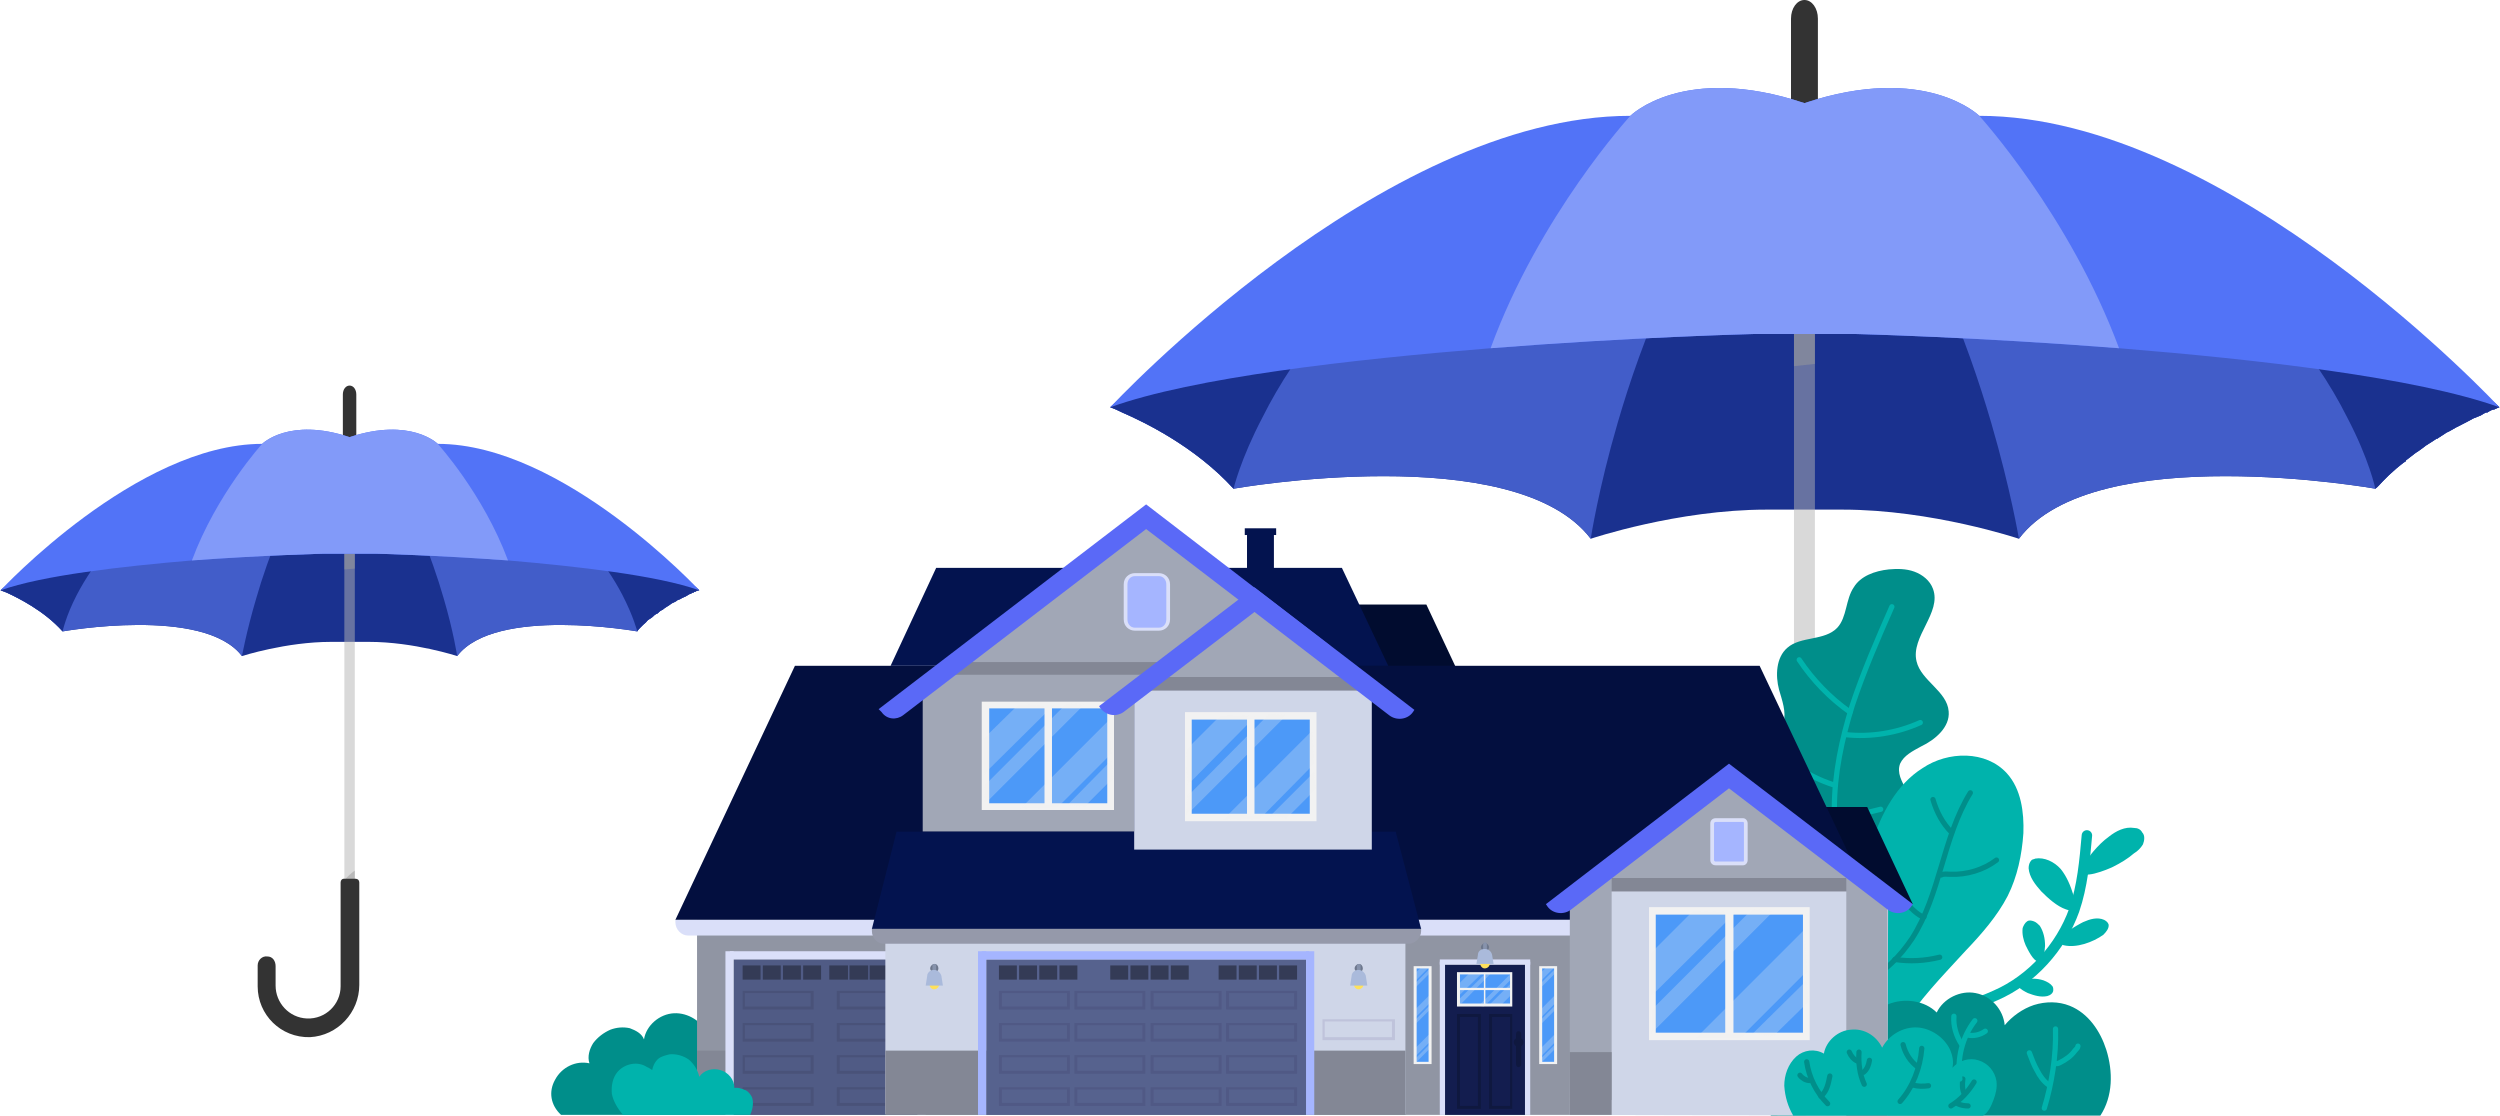 <?xml version="1.0" encoding="UTF-8"?>
<!DOCTYPE svg PUBLIC "-//W3C//DTD SVG 1.1//EN" "http://www.w3.org/Graphics/SVG/1.1/DTD/svg11.dtd">
<!-- Creator: CorelDRAW 2020 (64-Bit) -->
<svg xmlns="http://www.w3.org/2000/svg" xml:space="preserve" width="800px" height="357px" version="1.1" style="shape-rendering:geometricPrecision; text-rendering:geometricPrecision; image-rendering:optimizeQuality; fill-rule:evenodd; clip-rule:evenodd"
viewBox="0 0 33.44 14.93"
 xmlns:xlink="http://www.w3.org/1999/xlink"
 xmlns:xodm="http://www.corel.com/coreldraw/odm/2003">
 <defs>
  <style type="text/css">
   <![CDATA[
    .str2 {stroke:#008E8A;stroke-width:0.07;stroke-linecap:round;stroke-miterlimit:10}
    .str1 {stroke:#00B3AC;stroke-width:0.07;stroke-linecap:round;stroke-miterlimit:10}
    .str0 {stroke:#00B3AC;stroke-width:0.14;stroke-linecap:round;stroke-miterlimit:10}
    .fil8 {fill:none;fill-rule:nonzero}
    .fil17 {fill:#010C2F}
    .fil10 {fill:#03134F}
    .fil29 {fill:#0F183F}
    .fil36 {fill:#4C99F8}
    .fil30 {fill:#838795}
    .fil32 {fill:#9599AA}
    .fil19 {fill:#A1A7B6}
    .fil35 {fill:#A5B5FF}
    .fil42 {fill:#CFD6E8}
    .fil31 {fill:#DADFF9}
    .fil7 {fill:#008E8A;fill-rule:nonzero}
    .fil9 {fill:#00B3AC;fill-rule:nonzero}
    .fil18 {fill:#030F3F;fill-rule:nonzero}
    .fil28 {fill:#0F183F;fill-rule:nonzero}
    .fil24 {fill:#131D4F;fill-rule:nonzero}
    .fil0 {fill:#1A318F;fill-rule:nonzero}
    .fil4 {fill:#333333;fill-rule:nonzero}
    .fil14 {fill:#343B56;fill-rule:nonzero}
    .fil1 {fill:#425DC9;fill-rule:nonzero}
    .fil15 {fill:#495279;fill-rule:nonzero}
    .fil25 {fill:#4C99F8;fill-rule:nonzero}
    .fil22 {fill:#505985;fill-rule:nonzero}
    .fil13 {fill:#505B85;fill-rule:nonzero}
    .fil5 {fill:#5273F7;fill-rule:nonzero}
    .fil21 {fill:#56628E;fill-rule:nonzero}
    .fil34 {fill:#5A69F7;fill-rule:nonzero}
    .fil38 {fill:#6D778C;fill-rule:nonzero}
    .fil6 {fill:#829AF9;fill-rule:nonzero}
    .fil12 {fill:#838795;fill-rule:nonzero}
    .fil40 {fill:#8793AC;fill-rule:nonzero}
    .fil11 {fill:#9095A3;fill-rule:nonzero}
    .fil33 {fill:#A1A7B6;fill-rule:nonzero}
    .fil23 {fill:#A5B5FF;fill-rule:nonzero}
    .fil41 {fill:#AABADB;fill-rule:nonzero}
    .fil37 {fill:#BFC3DB;fill-rule:nonzero}
    .fil20 {fill:#CFD6E8;fill-rule:nonzero}
    .fil16 {fill:#DADFF9;fill-rule:nonzero}
    .fil26 {fill:#F2F2F2;fill-rule:nonzero}
    .fil39 {fill:#FFE15B;fill-rule:nonzero}
    .fil27 {fill:#F2F2F2;fill-rule:nonzero;fill-opacity:0.251}
    .fil3 {fill:#999999;fill-rule:nonzero;fill-opacity:0.502}
    .fil2 {fill:#B3B3B3;fill-rule:nonzero;fill-opacity:0.502}
   ]]>
  </style>
 </defs>
 <g id="Слой_x0020_1">
  <g id="_1825545817920">
   <path class="fil0" d="M14.85 5.45c0,0 0.06,0.02 0.16,0.07 0.3,0.13 0.98,0.46 1.49,1.02 0,0 3.76,-0.67 4.78,0.67 0,0 1.16,-0.39 2.35,-0.39l1.02 0c1.2,0 2.36,0.39 2.36,0.39 1.01,-1.34 4.77,-0.67 4.77,-0.67 0.04,-0.03 0.07,-0.07 0.1,-0.1 0.03,-0.03 0.05,-0.05 0.08,-0.08 0.03,-0.03 0.07,-0.06 0.1,-0.09 0.04,-0.03 0.08,-0.07 0.13,-0.1 0,0 0,0 0,-0.01 0.04,-0.03 0.09,-0.07 0.13,-0.1 0.05,-0.03 0.1,-0.07 0.14,-0.1 0.05,-0.03 0.1,-0.06 0.14,-0.09 0,0 0,0 0.01,0 0.04,-0.03 0.08,-0.05 0.12,-0.08 0.05,-0.02 0.09,-0.05 0.13,-0.07 0.02,-0.01 0.04,-0.02 0.06,-0.03 0.06,-0.04 0.12,-0.06 0.17,-0.09 0.03,-0.01 0.07,-0.03 0.1,-0.04 0.03,-0.02 0.05,-0.03 0.07,-0.04 0.01,0 0.01,0 0.02,0 0.01,-0.01 0.02,-0.01 0.03,-0.02 0.02,-0.01 0.04,-0.02 0.06,-0.02 0.04,-0.02 0.07,-0.03 0.07,-0.03 -0.56,-0.52 -1.82,-0.98 -3.05,-1.33 -0.1,-0.03 -0.19,-0.06 -0.29,-0.08 -0.1,-0.03 -0.19,-0.06 -0.29,-0.08 -0.1,-0.02 -0.19,-0.05 -0.29,-0.07 0,0 0,0 0,0 -0.09,-0.02 -0.18,-0.05 -0.27,-0.07 -0.02,0 -0.04,-0.01 -0.06,-0.01 -0.04,-0.01 -0.07,-0.02 -0.11,-0.03 -0.05,-0.01 -0.09,-0.02 -0.14,-0.03 -0.03,-0.01 -0.05,-0.01 -0.08,-0.02 -0.17,-0.04 -0.33,-0.07 -0.48,-0.1 -0.07,-0.02 -0.14,-0.04 -0.21,-0.05 -0.02,0 -0.03,-0.01 -0.04,-0.01 -0.09,-0.02 -0.16,-0.03 -0.23,-0.05 -0.16,-0.03 -0.28,-0.05 -0.38,-0.07 -0.02,0 -0.03,0 -0.05,-0.01 -0.06,-0.01 -0.11,-0.02 -0.13,-0.02 -0.01,0 -0.02,-0.01 -0.02,-0.01l-6.36 0c0,0 -0.18,0.04 -0.47,0.09 -0.09,0.02 -0.2,0.04 -0.31,0.06 -0.02,0.01 -0.04,0.01 -0.06,0.02 -0.04,0.01 -0.07,0.01 -0.11,0.02 0,0 -0.01,0 -0.01,0 -0.07,0.02 -0.13,0.03 -0.2,0.05 -0.04,0.01 -0.09,0.01 -0.13,0.02 -0.08,0.02 -0.16,0.04 -0.25,0.06 -0.19,0.04 -0.4,0.09 -0.62,0.15 -0.01,0 -0.02,0 -0.04,0.01 0,0 0,0 0,0 0,0 0,0 0,0 -0.28,0.07 -0.57,0.14 -0.87,0.23 -0.07,0.02 -0.15,0.04 -0.23,0.06 -0.06,0.02 -0.13,0.04 -0.19,0.06 -0.1,0.03 -0.2,0.06 -0.29,0.09 -0.07,0.02 -0.13,0.04 -0.19,0.07 -0.15,0.05 -0.31,0.1 -0.46,0.16 -0.06,0.02 -0.13,0.04 -0.19,0.07 -0.01,0 -0.01,0 -0.02,0.01 -0.07,0.02 -0.13,0.05 -0.2,0.08 -0.05,0.02 -0.09,0.04 -0.14,0.06 -0.03,0.01 -0.07,0.03 -0.1,0.04 -0.08,0.04 -0.16,0.08 -0.24,0.12 -0.03,0.01 -0.06,0.02 -0.09,0.04 -0.28,0.15 -0.53,0.31 -0.7,0.47z"/>
   <path class="fil1" d="M25.77 3.41c0.07,0.14 0.14,0.29 0.21,0.43 0.28,0.63 0.5,1.27 0.66,1.82 0.26,0.89 0.37,1.55 0.37,1.55 1.01,-1.34 4.77,-0.67 4.77,-0.67 0.04,-0.03 0.07,-0.07 0.1,-0.1 0.03,-0.03 0.05,-0.05 0.08,-0.08 0.03,-0.03 0.07,-0.06 0.1,-0.09 0.04,-0.03 0.08,-0.07 0.13,-0.1 0,0 0,0 0,-0.01 0.04,-0.03 0.09,-0.07 0.13,-0.1 0.05,-0.03 0.1,-0.07 0.14,-0.1 0.05,-0.03 0.09,-0.06 0.14,-0.09 0,0 0,0 0.01,0 0.04,-0.03 0.08,-0.05 0.12,-0.08 0.05,-0.02 0.09,-0.05 0.13,-0.07 0.02,-0.01 0.04,-0.02 0.06,-0.03 0.06,-0.03 0.12,-0.06 0.17,-0.09 0.03,-0.01 0.07,-0.03 0.1,-0.04 0.03,-0.02 0.05,-0.03 0.07,-0.04 0.01,0 0.01,0 0.02,0 0.01,-0.01 0.02,-0.01 0.03,-0.02 0.02,-0.01 0.04,-0.02 0.06,-0.02 0.04,-0.02 0.07,-0.03 0.07,-0.03 -0.56,-0.52 -1.82,-0.98 -3.05,-1.33 -0.1,-0.03 -0.19,-0.06 -0.29,-0.08 -0.1,-0.03 -0.19,-0.06 -0.29,-0.08 -0.1,-0.02 -0.19,-0.05 -0.29,-0.07 0,0 0,0 0,0 -0.09,-0.03 -0.18,-0.05 -0.27,-0.07 -0.02,0 -0.04,-0.01 -0.06,-0.01 -0.04,-0.01 -0.07,-0.02 -0.11,-0.03 -0.05,-0.01 -0.09,-0.02 -0.14,-0.03 -0.03,-0.01 -0.05,-0.01 -0.08,-0.02 -0.17,-0.04 -0.33,-0.07 -0.48,-0.1 -0.07,-0.02 -0.14,-0.04 -0.21,-0.05 -0.02,0 -0.03,-0.01 -0.04,-0.01 -0.09,-0.02 -0.16,-0.03 -0.23,-0.05 -0.16,-0.03 -0.28,-0.05 -0.38,-0.07 -0.02,0 -0.03,0 -0.05,-0.01 -0.06,-0.01 -0.11,-0.02 -0.13,-0.02 -0.01,0 -0.02,-0.01 -0.02,-0.01l-1.55 0z"/>
   <path class="fil1" d="M14.85 5.45c0,0 0.06,0.02 0.16,0.07 0.3,0.13 0.98,0.46 1.49,1.02 0,0 3.76,-0.67 4.78,0.67 0,0 0.1,-0.66 0.36,-1.55 0.16,-0.55 0.38,-1.19 0.67,-1.82 0.06,-0.14 0.13,-0.29 0.2,-0.43l-1.55 0c0,0 -0.18,0.04 -0.47,0.09 -0.09,0.02 -0.2,0.04 -0.31,0.06 -0.02,0.01 -0.04,0.01 -0.06,0.02 -0.04,0.01 -0.07,0.01 -0.11,0.02 0,0 -0.01,0 -0.01,0 -0.07,0.02 -0.13,0.03 -0.2,0.05 -0.04,0.01 -0.09,0.01 -0.13,0.02 -0.08,0.02 -0.16,0.04 -0.25,0.06 -0.19,0.04 -0.4,0.09 -0.62,0.15 -0.01,0 -0.02,0 -0.04,0.01 0,0 0,0 0,0 0,0 0,0 0,0 -0.28,0.07 -0.57,0.14 -0.87,0.23 -0.07,0.02 -0.15,0.04 -0.23,0.06 -0.06,0.02 -0.13,0.04 -0.19,0.06 -0.1,0.03 -0.2,0.06 -0.29,0.09 -0.07,0.02 -0.13,0.04 -0.19,0.07 -0.15,0.05 -0.31,0.1 -0.46,0.16 -0.06,0.02 -0.13,0.04 -0.19,0.07 -0.01,0 -0.01,0 -0.02,0.01 -0.07,0.02 -0.13,0.05 -0.2,0.08 -0.05,0.02 -0.09,0.04 -0.14,0.06 -0.03,0.01 -0.07,0.03 -0.1,0.04 -0.08,0.04 -0.16,0.08 -0.24,0.12 -0.03,0.01 -0.06,0.02 -0.09,0.04 -0.28,0.15 -0.53,0.31 -0.7,0.47z"/>
   <path class="fil0" d="M30.39 4.12c0.47,0.53 0.8,1.04 1.01,1.46 0.3,0.57 0.38,0.96 0.38,0.96 0.04,-0.03 0.07,-0.07 0.1,-0.1 0.03,-0.03 0.05,-0.05 0.08,-0.08 0.03,-0.03 0.07,-0.06 0.1,-0.09 0.04,-0.03 0.08,-0.07 0.13,-0.1 0,0 0,0 0,-0.01 0.04,-0.03 0.09,-0.07 0.13,-0.1 0.05,-0.03 0.1,-0.07 0.14,-0.1 0.05,-0.03 0.09,-0.06 0.14,-0.09 0,0 0,0 0.01,0 0.04,-0.03 0.08,-0.05 0.12,-0.08 0.05,-0.02 0.09,-0.05 0.13,-0.07 0.02,-0.01 0.04,-0.02 0.06,-0.03 0.06,-0.03 0.12,-0.06 0.17,-0.09 0.03,-0.01 0.07,-0.03 0.1,-0.04 0.03,-0.02 0.05,-0.03 0.07,-0.04 0.01,0 0.01,0 0.02,0 0.01,-0.01 0.02,-0.01 0.03,-0.02 0.02,-0.01 0.04,-0.02 0.06,-0.02 0.04,-0.02 0.07,-0.03 0.07,-0.03 -0.56,-0.52 -1.82,-0.98 -3.05,-1.33z"/>
   <path class="fil0" d="M14.85 5.45c0,0 0.06,0.02 0.16,0.07 0.3,0.13 0.98,0.46 1.49,1.02 0,0 0.09,-0.39 0.39,-0.96 0.21,-0.42 0.53,-0.93 1,-1.46 -0.07,0.02 -0.15,0.04 -0.23,0.06 -0.06,0.02 -0.13,0.04 -0.19,0.06 -0.1,0.03 -0.2,0.06 -0.29,0.09 -0.07,0.02 -0.13,0.04 -0.19,0.07 -0.15,0.05 -0.31,0.1 -0.46,0.16 -0.06,0.02 -0.13,0.04 -0.19,0.07 -0.01,0 -0.01,0 -0.02,0.01 -0.07,0.02 -0.13,0.05 -0.2,0.08 -0.05,0.02 -0.09,0.04 -0.14,0.06 -0.03,0.01 -0.07,0.03 -0.1,0.04 -0.08,0.04 -0.16,0.08 -0.24,0.12 -0.03,0.01 -0.06,0.02 -0.09,0.04 -0.28,0.15 -0.53,0.31 -0.7,0.47z"/>
   <g>
    <path class="fil2" d="M24 0.51l0 12.56c0,0.07 0.06,0.13 0.14,0.13 0.08,0 0.14,-0.06 0.14,-0.13l0 -12.56c0,-0.07 -0.06,-0.13 -0.14,-0.13 -0.08,0 -0.14,0.06 -0.14,0.13z"/>
   </g>
   <path class="fil3" d="M24 3.86l0 1.04c0.09,-0.01 0.19,-0.02 0.28,-0.03l0 -1.01 -0.28 0z"/>
   <g>
    <path class="fil4" d="M24.14 2.27c0.1,0 0.18,-0.11 0.18,-0.25l0 -1.77c0,-0.14 -0.08,-0.25 -0.18,-0.25 -0.1,0 -0.18,0.11 -0.18,0.25l0 1.77c0,0.14 0.08,0.25 0.18,0.25z"/>
   </g>
   <g>
    <path class="fil5" d="M14.85 5.45c1.11,-0.4 3.23,-0.64 5.09,-0.79 1.89,-0.15 3.52,-0.19 3.52,-0.19l1.37 0c0,0 1.62,0.04 3.52,0.19 1.85,0.15 3.97,0.39 5.09,0.79 0,0 -3.62,-3.9 -6.96,-3.9 0,0 -0.72,-0.71 -2.34,-0.17 -1.62,-0.54 -2.33,0.17 -2.33,0.17 -3.34,0 -6.96,3.9 -6.96,3.9z"/>
    <path class="fil6" d="M19.94 4.66c1.89,-0.15 3.52,-0.19 3.52,-0.19l1.37 0c0,0 1.62,0.04 3.52,0.19 -0.66,-1.78 -1.87,-3.11 -1.87,-3.11 0,0 -0.72,-0.71 -2.34,-0.17 -1.62,-0.54 -2.33,0.17 -2.33,0.17 0,0 -1.22,1.33 -1.87,3.11z"/>
   </g>
  </g>
  <g id="_1825545837504">
   <path class="fil7" d="M7.5 14.92l2.52 0c0.05,-0.01 0.09,-0.04 0.13,-0.07 0.11,-0.14 0.21,-0.29 0.23,-0.46 0.02,-0.21 -0.11,-0.42 -0.3,-0.5 -0.19,-0.09 -0.43,-0.04 -0.57,0.11 0,-0.05 -0.01,-0.11 -0.04,-0.15 -0.08,-0.18 -0.27,-0.3 -0.46,-0.29 -0.19,0.01 -0.37,0.16 -0.4,0.35 -0.03,-0.08 -0.11,-0.12 -0.19,-0.15 -0.09,-0.02 -0.18,-0.01 -0.26,0.02 -0.09,0.04 -0.17,0.1 -0.23,0.18 -0.05,0.08 -0.08,0.18 -0.05,0.27 -0.18,-0.04 -0.37,0.05 -0.46,0.22 -0.09,0.16 -0.06,0.34 0.08,0.47z"/>
   <path class="fil8 str0" d="M25.56 14.14c0.07,-0.19 0.2,-0.36 0.37,-0.48 0.23,-0.16 0.51,-0.22 0.77,-0.34 0.48,-0.21 0.87,-0.64 1.05,-1.14 0.11,-0.32 0.14,-0.66 0.17,-1"/>
   <path class="fil9" d="M28.55 11.42c0.05,-0.03 0.09,-0.07 0.12,-0.12 0.02,-0.05 0.03,-0.12 -0.01,-0.16 -0.02,-0.04 -0.06,-0.06 -0.11,-0.06 -0.12,-0.02 -0.24,0.04 -0.34,0.12 -0.07,0.05 -0.14,0.12 -0.2,0.19 -0.05,0.06 -0.13,0.16 -0.16,0.24 -0.04,0.17 0.36,0 0.42,-0.03 0.1,-0.05 0.2,-0.11 0.28,-0.18z"/>
   <path class="fil9" d="M27.31 11.93c-0.08,-0.09 -0.16,-0.19 -0.17,-0.31 0,-0.04 0.01,-0.08 0.04,-0.11 0.01,-0.01 0.03,-0.01 0.05,-0.02 0.12,-0.02 0.25,0.04 0.34,0.14 0.08,0.1 0.13,0.22 0.17,0.35 0.03,0.09 0.06,0.25 -0.1,0.19 -0.12,-0.04 -0.24,-0.15 -0.33,-0.24z"/>
   <path class="fil9" d="M28.14 12.51c0.04,-0.04 0.08,-0.09 0.07,-0.14 -0.01,-0.03 -0.04,-0.05 -0.06,-0.06 -0.09,-0.04 -0.19,-0.01 -0.28,0.03 -0.06,0.03 -0.47,0.25 -0.26,0.31 0.17,0.04 0.39,-0.04 0.53,-0.14z"/>
   <path class="fil9" d="M27.1 12.65c-0.03,-0.07 -0.05,-0.15 -0.04,-0.23 0.01,-0.03 0.03,-0.07 0.06,-0.09 0.03,-0.02 0.06,-0.01 0.09,0 0.03,0.01 0.06,0.04 0.08,0.06 0.05,0.08 0.07,0.17 0.07,0.27 -0.01,0.05 0,0.23 -0.09,0.21 -0.07,-0.01 -0.14,-0.16 -0.17,-0.22z"/>
   <path class="fil9" d="M27.13 13.29c0.08,0.03 0.17,0.06 0.26,0.04 0.04,-0.01 0.08,-0.04 0.08,-0.08 0,-0.02 0,-0.03 -0.01,-0.05 -0.03,-0.04 -0.07,-0.06 -0.12,-0.08 -0.09,-0.03 -0.19,-0.03 -0.29,0 -0.04,0.01 -0.09,0.03 -0.05,0.08 0.03,0.04 0.09,0.07 0.13,0.09z"/>
   <path class="fil7" d="M25.45 11.18c0.08,-0.06 0.16,-0.13 0.18,-0.23 0.05,-0.26 -0.3,-0.49 -0.21,-0.73 0.05,-0.11 0.17,-0.17 0.28,-0.23 0.19,-0.09 0.39,-0.26 0.37,-0.47 -0.02,-0.27 -0.37,-0.41 -0.43,-0.67 -0.08,-0.33 0.34,-0.65 0.22,-0.97 -0.04,-0.11 -0.14,-0.19 -0.25,-0.23 -0.11,-0.04 -0.23,-0.04 -0.34,-0.03 -0.19,0.02 -0.38,0.09 -0.47,0.24 -0.11,0.16 -0.09,0.4 -0.22,0.54 -0.17,0.18 -0.49,0.11 -0.67,0.27 -0.15,0.13 -0.16,0.37 -0.11,0.56 0.04,0.14 0.1,0.3 0.06,0.44 -0.03,0.13 -0.15,0.22 -0.22,0.34 -0.09,0.15 -0.1,0.34 -0.05,0.52 0.05,0.17 0.15,0.32 0.27,0.45 0.11,0.12 0.24,0.22 0.39,0.28 0.1,0.04 0.22,0.05 0.32,0.08 0.09,0.03 0.17,0.1 0.25,0.11 0.2,0.03 0.48,-0.16 0.63,-0.27z"/>
   <path class="fil8 str1" d="M24.6 11.38c-0.04,-0.18 -0.05,-0.37 -0.06,-0.55 0,-0.48 0.1,-0.94 0.24,-1.39 0.15,-0.45 0.34,-0.89 0.53,-1.32"/>
   <path class="fil8 str1" d="M24.75 9.53c-0.27,-0.19 -0.5,-0.43 -0.68,-0.7"/>
   <path class="fil8 str1" d="M25.69 9.67c-0.31,0.14 -0.67,0.2 -1.01,0.16"/>
   <path class="fil8 str1" d="M24.55 10.51c-0.22,-0.07 -0.42,-0.17 -0.6,-0.32"/>
   <path class="fil8 str1" d="M25.16 10.83c-0.2,0.05 -0.42,0.11 -0.63,0.09"/>
   <path class="fil9" d="M25.43 13.78c0.23,-0.39 0.56,-0.72 0.87,-1.06 0.21,-0.22 0.42,-0.46 0.56,-0.73 0.13,-0.26 0.19,-0.55 0.21,-0.84 0.01,-0.28 -0.03,-0.59 -0.22,-0.8 -0.28,-0.31 -0.79,-0.3 -1.13,-0.07 -0.35,0.22 -0.55,0.61 -0.68,1 -0.15,0.48 -0.2,0.99 -0.21,1.49 -0.01,0.35 0,0.71 0.04,1.06 0.03,0.3 0.04,0.73 0.18,1.01 0.09,-0.12 0.08,-0.32 0.12,-0.46 0.06,-0.21 0.15,-0.41 0.26,-0.6z"/>
   <path class="fil8 str2" d="M24.95 13.15c0.26,-0.14 0.47,-0.35 0.63,-0.59 0.38,-0.59 0.41,-1.35 0.78,-1.95"/>
   <path class="fil8 str2" d="M26.11 11.14c-0.12,-0.12 -0.2,-0.27 -0.25,-0.44"/>
   <path class="fil8 str2" d="M26.71 11.51c-0.17,0.13 -0.4,0.2 -0.62,0.19 -0.04,0 -0.09,-0.01 -0.12,0.01"/>
   <path class="fil8 str2" d="M25.74 12.27c0,0 -0.02,0 -0.02,0 -0.11,-0.06 -0.19,-0.15 -0.26,-0.25 -0.06,-0.11 -0.11,-0.22 -0.16,-0.33"/>
   <path class="fil8 str2" d="M25.95 12.81c-0.2,0.05 -0.4,0.06 -0.6,0.03"/>
   <path class="fil8 str1" d="M10.42 10.54c0.2,-0.1 0.39,-0.23 0.54,-0.4"/>
   <path class="fil8 str1" d="M9.86 10.94c0.21,0.03 0.43,0.06 0.63,0"/>
   <path class="fil7" d="M23.69 14.93l4.41 0c0.17,-0.26 0.17,-0.59 0.08,-0.88 -0.08,-0.25 -0.24,-0.49 -0.49,-0.59 -0.15,-0.06 -0.32,-0.06 -0.48,-0.01 -0.15,0.05 -0.29,0.15 -0.39,0.27 -0.02,-0.21 -0.18,-0.39 -0.39,-0.43 -0.2,-0.04 -0.43,0.07 -0.52,0.26 -0.16,-0.16 -0.43,-0.2 -0.65,-0.11 -0.21,0.08 -0.36,0.31 -0.36,0.54 0,0.01 -0.01,0.03 -0.02,0.02 -0.12,-0.15 -0.29,-0.22 -0.48,-0.21 -0.19,0.01 -0.37,0.11 -0.49,0.25 -0.13,0.15 -0.21,0.33 -0.24,0.52 -0.02,0.12 -0.02,0.25 0.02,0.37z"/>
   <polygon class="fil10" points="17.07,7.07 16.65,7.07 16.65,7.16 16.68,7.16 16.68,7.73 17.04,7.73 17.04,7.16 17.07,7.16 "/>
   <polygon class="fil11" points="21.52,14.92 9.32,14.92 9.32,12.31 21.52,12.31 "/>
   <polygon class="fil12" points="11.01,14.06 9.32,14.06 9.32,14.92 11.01,14.92 "/>
   <polygon class="fil13" points="12.27,12.84 9.81,12.84 9.81,14.92 12.27,14.92 "/>
   <polygon class="fil14" points="10.17,13.11 9.93,13.11 9.93,12.92 10.17,12.92 "/>
   <polygon class="fil14" points="10.44,13.11 10.2,13.11 10.2,12.92 10.44,12.92 "/>
   <polygon class="fil14" points="10.71,13.11 10.47,13.11 10.47,12.92 10.71,12.92 "/>
   <polygon class="fil14" points="10.98,13.11 10.74,13.11 10.74,12.92 10.98,12.92 "/>
   <polygon class="fil14" points="11.34,13.11 11.09,13.11 11.09,12.92 11.34,12.92 "/>
   <polygon class="fil14" points="11.61,13.11 11.36,13.11 11.36,12.92 11.61,12.92 "/>
   <polygon class="fil14" points="11.88,13.11 11.63,13.11 11.63,12.92 11.88,12.92 "/>
   <polygon class="fil14" points="12.15,13.11 11.9,13.11 11.9,12.92 12.15,12.92 "/>
   <polygon class="fil13" points="10.86,13.49 10.86,13.27 9.95,13.27 9.95,13.49 "/>
   <path class="fil15" d="M9.96 13.29l0 0.18 0.88 0 0 -0.18 -0.88 0zm-0.03 -0.03l0 0 0.95 0 0 0.25 -0.95 0 0 -0.25z"/>
   <polygon class="fil13" points="12.13,13.49 12.13,13.27 11.21,13.27 11.21,13.49 "/>
   <path class="fil15" d="M11.23 13.29l0 0.18 0.88 0 0 -0.18 -0.88 0zm-0.04 -0.03l0 0 0.96 0 0 0.25 -0.96 0 0 -0.25z"/>
   <polygon class="fil13" points="10.86,13.92 10.86,13.7 9.95,13.7 9.95,13.92 "/>
   <path class="fil15" d="M9.96 13.72l0 0.18 0.88 0 0 -0.18 -0.88 0zm-0.03 -0.03l0 0 0.95 0 0 0.25 -0.95 0 0 -0.25z"/>
   <polygon class="fil13" points="12.13,13.92 12.13,13.7 11.21,13.7 11.21,13.92 "/>
   <path class="fil15" d="M11.23 13.72l0 0.18 0.88 0 0 -0.18 -0.88 0zm-0.04 -0.03l0 0 0.96 0 0 0.25 -0.96 0 0 -0.25z"/>
   <polygon class="fil13" points="10.86,14.35 10.86,14.13 9.95,14.13 9.95,14.35 "/>
   <path class="fil15" d="M9.96 14.15l0 0.18 0.88 0 0 -0.18 -0.88 0zm-0.03 -0.03l0 0 0.95 0 0 0.25 -0.95 0 0 -0.25z"/>
   <polygon class="fil13" points="12.13,14.35 12.13,14.13 11.21,14.13 11.21,14.35 "/>
   <path class="fil15" d="M11.23 14.15l0 0.18 0.88 0 0 -0.18 -0.88 0zm-0.04 -0.03l0 0 0.96 0 0 0.25 -0.96 0 0 -0.25z"/>
   <polygon class="fil13" points="10.86,14.78 10.86,14.56 9.95,14.56 9.95,14.78 "/>
   <path class="fil15" d="M9.96 14.58l0 0.18 0.88 0 0 -0.18 -0.88 0zm-0.03 -0.03l0 0 0.95 0 0 0.25 -0.95 0 0 -0.25z"/>
   <polygon class="fil13" points="12.13,14.78 12.13,14.56 11.21,14.56 11.21,14.78 "/>
   <path class="fil15" d="M11.23 14.58l0 0.18 0.88 0 0 -0.18 -0.88 0zm-0.04 -0.03l0 0 0.96 0 0 0.25 -0.96 0 0 -0.25z"/>
   <polygon class="fil16" points="12.31,12.73 9.76,12.73 9.76,12.84 12.31,12.84 "/>
   <polygon class="fil16" points="9.81,14.92 9.81,12.73 9.7,12.73 9.7,14.92 "/>
   <polygon class="fil16" points="12.38,14.92 12.38,12.73 12.27,12.73 12.27,14.92 "/>
   <polygon class="fil17" points="13.03,9.39 13.64,8.09 19.08,8.09 19.69,9.39 "/>
   <polygon class="fil17" points="18.94,12.1 19.55,10.8 24.98,10.8 25.59,12.1 "/>
   <polygon class="fil18" points="23.54,8.91 10.63,8.91 9.03,12.31 25.15,12.31 "/>
   <polygon class="fil10" points="11.91,8.91 12.52,7.6 17.95,7.6 18.57,8.91 "/>
   <polygon class="fil19" points="15.17,11.13 12.34,11.13 12.34,9.29 15.31,6.9 16.73,8.01 15.17,9.29 "/>
   <polygon class="fil19" points="12.58,9.02 15.52,9.02 16.73,8.05 15.31,6.9 "/>
   <polygon class="fil20" points="18.8,14.91 11.84,14.91 11.84,12.31 18.8,12.31 "/>
   <polygon class="fil20" points="25.25,14.93 21,14.92 21.01,12.07 23.14,10.49 25.26,12.04 "/>
   <polygon class="fil12" points="18.8,14.06 11.84,14.06 11.84,14.92 18.8,14.92 "/>
   <polygon class="fil19" points="23.16,10.41 21.27,11.78 24.92,11.78 "/>
   <polygon class="fil21" points="17.47,12.84 13.19,12.84 13.19,14.92 17.47,14.92 "/>
   <polygon class="fil14" points="13.6,13.11 13.36,13.11 13.36,12.92 13.6,12.92 "/>
   <polygon class="fil14" points="13.87,13.11 13.63,13.11 13.63,12.92 13.87,12.92 "/>
   <polygon class="fil14" points="14.14,13.11 13.9,13.11 13.9,12.92 14.14,12.92 "/>
   <polygon class="fil14" points="14.41,13.11 14.17,13.11 14.17,12.92 14.41,12.92 "/>
   <polygon class="fil14" points="15.09,13.11 14.85,13.11 14.85,12.92 15.09,12.92 "/>
   <polygon class="fil14" points="15.36,13.11 15.12,13.11 15.12,12.92 15.36,12.92 "/>
   <polygon class="fil14" points="15.63,13.11 15.39,13.11 15.39,12.92 15.63,12.92 "/>
   <polygon class="fil14" points="15.9,13.11 15.66,13.11 15.66,12.92 15.9,12.92 "/>
   <polygon class="fil14" points="16.54,13.11 16.3,13.11 16.3,12.92 16.54,12.92 "/>
   <polygon class="fil14" points="16.81,13.11 16.57,13.11 16.57,12.92 16.81,12.92 "/>
   <polygon class="fil14" points="17.08,13.11 16.84,13.11 16.84,12.92 17.08,12.92 "/>
   <polygon class="fil14" points="17.35,13.11 17.11,13.11 17.11,12.92 17.35,12.92 "/>
   <polygon class="fil21" points="14.29,13.49 14.29,13.27 13.38,13.27 13.38,13.49 "/>
   <path class="fil22" d="M13.4 13.29l0 0.18 0.87 0 0 -0.18 -0.87 0zm-0.04 -0.03l0 0 0.95 0 0 0.25 -0.95 0 0 -0.25z"/>
   <polygon class="fil21" points="15.3,13.49 15.3,13.27 14.39,13.27 14.39,13.49 "/>
   <path class="fil22" d="M14.41 13.29l0 0.18 0.87 0 0 -0.18 -0.87 0zm-0.04 -0.03l0 0 0.95 0 0 0.25 -0.95 0 0 -0.25z"/>
   <polygon class="fil21" points="16.32,13.49 16.32,13.27 15.41,13.27 15.41,13.49 "/>
   <path class="fil22" d="M15.43 13.29l0 0.18 0.87 0 0 -0.18 -0.87 0zm-0.04 -0.03l0 0 0.95 0 0 0.25 -0.95 0 0 -0.25z"/>
   <polygon class="fil21" points="17.33,13.49 17.33,13.27 16.42,13.27 16.42,13.49 "/>
   <path class="fil22" d="M16.44 13.29l0 0.18 0.87 0 0 -0.18 -0.87 0zm-0.04 -0.03l0 0 0.95 0 0 0.25 -0.95 0 0 -0.25z"/>
   <polygon class="fil21" points="14.29,13.92 14.29,13.7 13.38,13.7 13.38,13.92 "/>
   <path class="fil22" d="M13.4 13.72l0 0.18 0.87 0 0 -0.18 -0.87 0zm-0.04 -0.03l0 0 0.95 0 0 0.25 -0.95 0 0 -0.25z"/>
   <polygon class="fil21" points="15.3,13.92 15.3,13.7 14.39,13.7 14.39,13.92 "/>
   <path class="fil22" d="M14.41 13.72l0 0.18 0.87 0 0 -0.18 -0.87 0zm-0.04 -0.03l0 0 0.95 0 0 0.25 -0.95 0 0 -0.25z"/>
   <polygon class="fil21" points="16.32,13.92 16.32,13.7 15.41,13.7 15.41,13.92 "/>
   <path class="fil22" d="M15.43 13.72l0 0.18 0.87 0 0 -0.18 -0.87 0zm-0.04 -0.03l0 0 0.95 0 0 0.25 -0.95 0 0 -0.25z"/>
   <polygon class="fil21" points="17.33,13.92 17.33,13.7 16.42,13.7 16.42,13.92 "/>
   <path class="fil22" d="M16.44 13.72l0 0.18 0.87 0 0 -0.18 -0.87 0zm-0.04 -0.03l0 0 0.95 0 0 0.25 -0.95 0 0 -0.25z"/>
   <polygon class="fil21" points="14.29,14.35 14.29,14.13 13.38,14.13 13.38,14.35 "/>
   <path class="fil22" d="M13.4 14.15l0 0.18 0.87 0 0 -0.18 -0.87 0zm-0.04 -0.03l0 0 0.95 0 0 0.25 -0.95 0 0 -0.25z"/>
   <polygon class="fil21" points="15.3,14.35 15.3,14.13 14.39,14.13 14.39,14.35 "/>
   <path class="fil22" d="M14.41 14.15l0 0.18 0.87 0 0 -0.18 -0.87 0zm-0.04 -0.03l0 0 0.95 0 0 0.25 -0.95 0 0 -0.25z"/>
   <polygon class="fil21" points="16.32,14.35 16.32,14.13 15.41,14.13 15.41,14.35 "/>
   <path class="fil22" d="M15.43 14.15l0 0.18 0.87 0 0 -0.18 -0.87 0zm-0.04 -0.03l0 0 0.95 0 0 0.25 -0.95 0 0 -0.25z"/>
   <polygon class="fil21" points="17.33,14.35 17.33,14.13 16.42,14.13 16.42,14.35 "/>
   <path class="fil22" d="M16.44 14.15l0 0.18 0.87 0 0 -0.18 -0.87 0zm-0.04 -0.03l0 0 0.95 0 0 0.25 -0.95 0 0 -0.25z"/>
   <polygon class="fil21" points="14.29,14.78 14.29,14.56 13.38,14.56 13.38,14.78 "/>
   <path class="fil22" d="M13.4 14.58l0 0.18 0.87 0 0 -0.18 -0.87 0zm-0.04 -0.03l0 0 0.95 0 0 0.25 -0.95 0 0 -0.25z"/>
   <polygon class="fil21" points="15.3,14.78 15.3,14.56 14.39,14.56 14.39,14.78 "/>
   <path class="fil22" d="M14.41 14.58l0 0.18 0.87 0 0 -0.18 -0.87 0zm-0.04 -0.03l0 0 0.95 0 0 0.25 -0.95 0 0 -0.25z"/>
   <polygon class="fil21" points="16.32,14.78 16.32,14.56 15.41,14.56 15.41,14.78 "/>
   <path class="fil22" d="M15.43 14.58l0 0.18 0.87 0 0 -0.18 -0.87 0zm-0.04 -0.03l0 0 0.95 0 0 0.25 -0.95 0 0 -0.25z"/>
   <polygon class="fil21" points="17.33,14.78 17.33,14.56 16.42,14.56 16.42,14.78 "/>
   <path class="fil22" d="M16.44 14.58l0 0.18 0.87 0 0 -0.18 -0.87 0zm-0.04 -0.03l0 0 0.95 0 0 0.25 -0.95 0 0 -0.25z"/>
   <polygon class="fil23" points="17.51,12.73 13.13,12.73 13.13,12.84 17.51,12.84 "/>
   <polygon class="fil23" points="13.19,14.92 13.19,12.73 13.08,12.73 13.08,14.92 "/>
   <polygon class="fil23" points="17.58,14.92 17.58,12.73 17.47,12.73 17.47,14.92 "/>
   <polygon class="fil24" points="20.4,14.92 19.33,14.92 19.33,12.91 20.4,12.91 "/>
   <polygon class="fil16" points="19.33,14.92 19.33,12.87 19.26,12.87 19.26,14.92 "/>
   <polygon class="fil16" points="20.47,14.92 20.47,12.87 20.4,12.87 20.4,14.92 "/>
   <polygon class="fil16" points="19.26,12.91 20.47,12.91 20.47,12.84 19.26,12.84 "/>
   <polygon class="fil25" points="20.22,13.45 20.22,13.03 19.51,13.03 19.51,13.45 "/>
   <path class="fil26" d="M19.53 13.04l0 0.39 0.67 0 0 -0.39 -0.67 0zm-0.04 -0.03l0 0 0.74 0 0 0.46 -0.74 0 0 -0.46z"/>
   <polygon class="fil27" points="19.82,13.03 19.51,13.33 19.51,13.17 19.66,13.02 "/>
   <polygon class="fil27" points="19.95,13.02 19.51,13.47 19.51,13.38 19.88,13.02 "/>
   <polygon class="fil27" points="19.91,13.46 20.22,13.15 20.22,13.31 20.07,13.46 "/>
   <polygon class="fil27" points="19.78,13.46 20.22,13.02 20.22,13.1 19.85,13.47 "/>
   <polygon class="fil26" points="20.22,13.25 19.5,13.25 19.5,13.22 20.22,13.22 "/>
   <polygon class="fil26" points="19.87,13.46 19.85,13.46 19.85,13.02 19.87,13.02 "/>
   <path class="fil28" d="M19.53 13.61l0 1.19 0.24 0 0 -1.19 -0.24 0zm-0.04 -0.04l0 0 0.32 0 0 1.27 -0.32 0 0 -1.27z"/>
   <path class="fil28" d="M19.96 13.61l0 1.19 0.24 0 0 -1.19 -0.24 0zm-0.04 -0.04l0 0 0.31 0 0 1.27 -0.31 0 0 -1.27z"/>
   <path class="fil28" d="M20.31 13.84l0 0 0 0.4 0 -0.4c0,0 0,0 0,0zm0 -0.04l0 0c0.03,0 0.04,0.02 0.04,0.04l0 0.4c0,0.02 -0.01,0.04 -0.04,0.04 -0.02,0 -0.03,-0.02 -0.03,-0.04l0 -0.4c0,-0.02 0.01,-0.04 0.03,-0.04z"/>
   <path class="fil29" d="M20.38 13.95c0,0.03 -0.03,0.06 -0.07,0.06 -0.03,0 -0.06,-0.03 -0.06,-0.06 0,-0.04 0.03,-0.06 0.06,-0.06 0.04,0 0.07,0.02 0.07,0.06z"/>
   <polygon class="fil30" points="24.98,11.93 21.29,11.93 21.29,11.75 24.98,11.75 "/>
   <path class="fil31" d="M11.84 12.52l-2.64 0c-0.09,0 -0.17,-0.08 -0.17,-0.18l0 -0.03 2.81 0 0 0.21z"/>
   <polygon class="fil31" points="21.38,12.52 18.57,12.52 18.57,12.31 21.38,12.31 "/>
   <path class="fil32" d="M18.84 12.63l-7.02 0c-0.09,0 -0.16,-0.08 -0.16,-0.17l0 -0.04 7.35 0 0 0.04c0,0.09 -0.08,0.17 -0.17,0.17z"/>
   <polygon class="fil25" points="24.17,13.87 24.17,12.19 22.1,12.19 22.1,13.87 "/>
   <path class="fil26" d="M22.15 12.24l0 1.58 1.97 0 0 -1.58 -1.97 0zm-0.09 -0.1l0 0 2.15 0 0 1.78 -2.15 0 0 -1.78z"/>
   <polygon class="fil27" points="23.22,12.21 22.09,13.33 22.09,12.75 22.65,12.19 "/>
   <polygon class="fil27" points="24.18,12.99 23.28,13.89 22.69,13.89 24.13,12.45 "/>
   <polygon class="fil27" points="23.73,12.19 22.09,13.83 22.1,13.51 23.44,12.17 "/>
   <polygon class="fil27" points="24.2,13.4 23.72,13.87 23.45,13.83 24.17,13.12 "/>
   <polygon class="fil26" points="23.19,13.84 23.08,13.84 23.08,12.21 23.19,12.21 "/>
   <polygon class="fil10" points="11.66,12.43 11.99,11.13 18.67,11.13 19.01,12.43 "/>
   <polygon class="fil33" points="21.56,11.6 21,11.99 21,14.72 21.56,14.72 "/>
   <polygon class="fil12" points="21.56,14.08 21,14.08 21,14.92 21.56,14.92 "/>
   <polygon class="fil33" points="24.7,11.61 25.25,12 25.25,14.74 24.7,14.74 "/>
   <polygon class="fil12" points="24.7,14.09 25.25,14.09 25.25,14.93 24.7,14.93 "/>
   <path class="fil9" d="M23.99 14.93l2.54 0c0.07,-0.04 0.11,-0.13 0.14,-0.21 0.03,-0.08 0.05,-0.16 0.04,-0.25 -0.02,-0.13 -0.11,-0.24 -0.24,-0.28 -0.12,-0.04 -0.26,0 -0.35,0.1 0.02,-0.08 0,-0.17 -0.03,-0.24 -0.08,-0.17 -0.26,-0.29 -0.44,-0.3 -0.19,-0.01 -0.38,0.1 -0.47,0.27 -0.08,-0.16 -0.24,-0.26 -0.42,-0.24 -0.17,0.01 -0.33,0.15 -0.36,0.32 -0.12,-0.07 -0.27,-0.05 -0.37,0.04 -0.11,0.1 -0.16,0.25 -0.16,0.39 0.01,0.15 0.05,0.28 0.12,0.4z"/>
   <path class="fil8 str2" d="M25.42 14.74c0.17,-0.19 0.27,-0.45 0.29,-0.71"/>
   <path class="fil8 str2" d="M25.46 13.98c0.03,0.12 0.1,0.23 0.2,0.3"/>
   <path class="fil8 str2" d="M25.8 14.53c-0.07,0.01 -0.14,0.01 -0.21,-0.01"/>
   <path class="fil8 str2" d="M24.45 14.77c-0.15,-0.15 -0.25,-0.35 -0.28,-0.56"/>
   <path class="fil8 str2" d="M24.36 14.67c0,0 0.01,0 0.01,-0.01 0.07,-0.06 0.09,-0.16 0.11,-0.26"/>
   <path class="fil8 str2" d="M24.21 14.46c-0.05,0 -0.1,-0.03 -0.13,-0.07"/>
   <path class="fil8 str2" d="M24.94 14.51c-0.06,-0.13 -0.08,-0.28 -0.07,-0.43"/>
   <path class="fil8 str2" d="M26.1 14.8c0.13,-0.08 0.23,-0.19 0.31,-0.32"/>
   <path class="fil8 str2" d="M24.93 14.35c0.05,-0.04 0.07,-0.1 0.08,-0.16"/>
   <path class="fil8 str2" d="M26.28 14.64c-0.03,-0.06 -0.03,-0.13 -0.02,-0.2"/>
   <path class="fil8 str2" d="M24.85 14.2c-0.05,-0.02 -0.09,-0.07 -0.11,-0.12"/>
   <path class="fil8 str2" d="M26.33 14.8c-0.05,0 -0.1,-0.01 -0.14,-0.03"/>
   <path class="fil34" d="M25.59 12.1l-2.46 -1.88 0 0 0 0 -2.45 1.88 0.02 0.03c0.07,0.1 0.22,0.12 0.32,0.04l2.11 -1.62 2.12 1.62c0.1,0.08 0.25,0.06 0.32,-0.04l0.02 -0.03z"/>
   <path class="fil35" d="M23.32 11.56c0.02,0 0.04,-0.02 0.04,-0.05l0 -0.49c0,-0.03 -0.02,-0.05 -0.04,-0.05l-0.37 0c-0.03,0 -0.04,0.02 -0.04,0.05l0 0.49c0,0.03 0.01,0.05 0.04,0.05l0.37 0z"/>
   <path class="fil16" d="M22.95 11c-0.01,0 -0.02,0.01 -0.02,0.02l0 0.49c0,0.01 0.01,0.02 0.02,0.02l0.37 0c0.01,0 0.01,-0.01 0.01,-0.02l0 -0.49c0,-0.01 0,-0.02 -0.01,-0.02l-0.37 0zm0 -0.05l0 0 0.37 0c0.03,0 0.06,0.03 0.06,0.07l0 0.49c0,0.04 -0.03,0.07 -0.06,0.07l-0.37 0c-0.04,0 -0.07,-0.03 -0.07,-0.07l0 -0.49c0,-0.04 0.03,-0.07 0.07,-0.07z"/>
   <polygon class="fil30" points="15.5,9.03 12.63,9.03 12.63,8.86 15.5,8.86 "/>
   <path class="fil34" d="M17.79 8.64l-2.46 -1.89 0 0.01 0 -0.01 -3.58 2.74 0.04 0.04c0.07,0.1 0.2,0.11 0.29,0.04l3.25 -2.49 2.3 1.76 0.16 -0.2z"/>
   <path class="fil35" d="M15.5 8.42c0.07,0 0.13,-0.06 0.13,-0.13l0 -0.47c0,-0.07 -0.06,-0.13 -0.13,-0.13l-0.32 0c-0.07,0 -0.13,0.06 -0.13,0.13l0 0.47c0,0.07 0.06,0.13 0.13,0.13l0.32 0z"/>
   <path class="fil16" d="M15.18 7.71c-0.06,0 -0.1,0.05 -0.1,0.11l0 0.47c0,0.06 0.04,0.11 0.1,0.11l0.32 0c0.06,0 0.1,-0.05 0.1,-0.11l0 -0.47c0,-0.06 -0.04,-0.11 -0.1,-0.11l-0.32 0zm0 -0.04l0 0 0.32 0c0.08,0 0.15,0.06 0.15,0.15l0 0.47c0,0.09 -0.07,0.15 -0.15,0.15l-0.32 0c-0.08,0 -0.15,-0.06 -0.15,-0.15l0 -0.47c0,-0.09 0.07,-0.15 0.15,-0.15z"/>
   <polygon class="fil36" points="20.81,14.22 20.81,12.94 20.61,12.94 20.61,14.22 "/>
   <path class="fil26" d="M20.63 12.96l0 1.25 0.16 0 0 -1.25 -0.16 0zm-0.04 -0.03l0 0 0.24 0 0 1.31 -0.24 0 0 -1.31z"/>
   <polygon class="fil27" points="20.81,12.93 20.6,13.14 20.6,13.03 20.7,12.93 "/>
   <polygon class="fil27" points="20.82,13.01 20.6,13.23 20.6,13.17 20.81,12.96 "/>
   <polygon class="fil27" points="20.81,13.42 20.6,13.63 20.6,13.52 20.8,13.32 "/>
   <polygon class="fil27" points="20.82,13.5 20.6,13.72 20.6,13.66 20.81,13.45 "/>
   <polygon class="fil27" points="20.81,13.94 20.6,14.15 20.6,14.04 20.8,13.84 "/>
   <polygon class="fil27" points="20.82,14.02 20.6,14.24 20.6,14.18 20.81,13.97 "/>
   <polygon class="fil36" points="19.13,14.22 19.13,12.94 18.93,12.94 18.93,14.22 "/>
   <path class="fil26" d="M18.95 12.96l0 1.25 0.16 0 0 -1.25 -0.16 0zm-0.04 -0.03l0 0 0.24 0 0 1.31 -0.24 0 0 -1.31z"/>
   <polygon class="fil27" points="19.13,12.93 18.92,13.14 18.92,13.03 19.03,12.93 "/>
   <polygon class="fil27" points="19.14,13.01 18.92,13.23 18.92,13.17 19.13,12.96 "/>
   <polygon class="fil27" points="19.13,13.42 18.92,13.63 18.92,13.52 19.12,13.32 "/>
   <polygon class="fil27" points="19.14,13.5 18.92,13.72 18.92,13.66 19.13,13.45 "/>
   <polygon class="fil27" points="19.13,13.94 18.92,14.15 18.92,14.04 19.12,13.84 "/>
   <polygon class="fil27" points="19.14,14.02 18.92,14.24 18.92,14.18 19.13,13.97 "/>
   <path class="fil37" d="M17.72 13.67l0 0.21 0.9 0 0 -0.21 -0.9 0zm-0.03 -0.03l0 0 0.97 0 0 0.28 -0.97 0 0 -0.28z"/>
   <path class="fil38" d="M18.23 12.96c0,0.03 -0.02,0.05 -0.05,0.05 -0.03,0 -0.06,-0.02 -0.06,-0.05 0,-0.03 0.03,-0.06 0.06,-0.06 0.03,0 0.05,0.03 0.05,0.06z"/>
   <path class="fil39" d="M18.17 13.24c-0.03,0 -0.06,-0.03 -0.06,-0.07l0 0 0.13 0 0 0c0,0.04 -0.03,0.07 -0.07,0.07z"/>
   <path class="fil40" d="M18.2 13.03l-0.05 0 0 -0.11c0,-0.01 0.01,-0.02 0.03,-0.02 0.01,0 0.02,0.01 0.02,0.02l0 0.11z"/>
   <path class="fil41" d="M18.29 13.19l-0.23 0 0.02 -0.13c0,-0.04 0.04,-0.08 0.09,-0.08 0.05,0 0.09,0.04 0.1,0.08l0.02 0.13z"/>
   <path class="fil38" d="M19.92 12.68c0,0.02 -0.03,0.05 -0.05,0.05 -0.03,0 -0.06,-0.03 -0.06,-0.05 0,-0.03 0.03,-0.06 0.06,-0.06 0.02,0 0.05,0.03 0.05,0.06z"/>
   <path class="fil39" d="M19.86 12.96c-0.03,0 -0.06,-0.03 -0.06,-0.07l0 0 0.13 0 0 0c0,0.04 -0.03,0.07 -0.07,0.07z"/>
   <path class="fil40" d="M19.89 12.75l-0.05 0 0 -0.11c0,-0.01 0.01,-0.03 0.03,-0.03 0.01,0 0.02,0.02 0.02,0.03l0 0.11z"/>
   <path class="fil41" d="M19.98 12.9l-0.23 0 0.02 -0.12c0,-0.05 0.04,-0.08 0.09,-0.08 0.05,0 0.09,0.03 0.1,0.08l0.02 0.12z"/>
   <path class="fil38" d="M12.55 12.96c0,0.03 -0.02,0.05 -0.05,0.05 -0.03,0 -0.06,-0.02 -0.06,-0.05 0,-0.03 0.03,-0.06 0.06,-0.06 0.03,0 0.05,0.03 0.05,0.06z"/>
   <path class="fil39" d="M12.49 13.24c-0.03,0 -0.06,-0.03 -0.06,-0.07l0 0 0.13 0 0 0c0,0.04 -0.03,0.07 -0.07,0.07z"/>
   <path class="fil40" d="M12.52 13.03l-0.05 0 0 -0.11c0,-0.01 0.01,-0.02 0.03,-0.02 0.01,0 0.02,0.01 0.02,0.02l0 0.11z"/>
   <path class="fil41" d="M12.61 13.19l-0.23 0 0.02 -0.13c0,-0.04 0.04,-0.08 0.09,-0.08 0.05,0 0.09,0.04 0.1,0.08l0.02 0.13z"/>
   <polygon class="fil42" points="18.35,11.37 15.17,11.37 15.17,9.29 16.73,8.09 18.35,9.29 "/>
   <polygon class="fil19" points="18.1,9.03 16.78,8.12 15.37,9.03 15.24,9.24 18.22,9.24 "/>
   <polygon class="fil30" points="18.17,9.24 15.36,9.24 15.36,9.06 18.17,9.06 "/>
   <polygon class="fil25" points="17.57,10.94 17.57,9.58 15.89,9.58 15.89,10.94 "/>
   <path class="fil26" d="M15.94 9.63l0 1.26 1.58 0 0 -1.26 -1.58 0zm-0.09 -0.1l0 0 1.76 0 0 1.46 -1.76 0 0 -1.46z"/>
   <polygon class="fil27" points="16.8,9.58 15.88,10.51 15.87,10.03 16.33,9.57 "/>
   <polygon class="fil27" points="17.58,10.22 16.85,10.96 16.36,10.97 17.55,9.78 "/>
   <polygon class="fil27" points="17.21,9.57 15.87,10.91 15.88,10.66 16.98,9.55 "/>
   <polygon class="fil27" points="17.6,10.56 17.21,10.95 16.99,10.92 17.58,10.33 "/>
   <polygon class="fil26" points="16.78,10.92 16.68,10.92 16.68,9.59 16.78,9.59 "/>
   <polygon class="fil25" points="14.86,10.79 14.86,9.43 13.18,9.43 13.18,10.79 "/>
   <path class="fil26" d="M13.23 9.48l0 1.27 1.58 0 0 -1.27 -1.58 0zm-0.1 -0.09l0 0 1.77 0 0 1.45 -1.77 0 0 -1.45z"/>
   <polygon class="fil27" points="14.09,9.44 13.16,10.36 13.16,9.88 13.62,9.43 "/>
   <polygon class="fil27" points="14.87,10.08 14.14,10.81 13.65,10.82 14.84,9.63 "/>
   <polygon class="fil27" points="14.5,9.43 13.16,10.77 13.17,10.51 14.27,9.41 "/>
   <polygon class="fil27" points="14.89,10.41 14.5,10.8 14.28,10.77 14.86,10.18 "/>
   <polygon class="fil26" points="14.07,10.77 13.97,10.77 13.97,9.44 14.07,9.44 "/>
   <path class="fil34" d="M18.92 9.5l-2.14 -1.64 0 0 0 0 -2.08 1.59 0.02 0.03c0.08,0.1 0.22,0.12 0.32,0.04l1.74 -1.33 1.8 1.38c0.1,0.08 0.25,0.06 0.32,-0.04l0.02 -0.03z"/>
   <path class="fil8" d="M28.63 13.84c-0.01,0 -0.02,-0.01 -0.02,-0.01l0.02 0.01z"/>
   <path class="fil9" d="M10.03 14.92l-1.7 0c-0.07,-0.08 -0.13,-0.18 -0.15,-0.28 -0.01,-0.11 0.01,-0.22 0.08,-0.3 0.1,-0.11 0.27,-0.14 0.39,-0.06 0.03,0.01 0.05,0.03 0.07,0.04 0.01,-0.06 0.05,-0.14 0.11,-0.17 0.04,-0.02 0.08,-0.03 0.12,-0.04 0.09,-0.01 0.19,0.02 0.26,0.07 0.07,0.06 0.12,0.14 0.14,0.23 0.06,-0.09 0.18,-0.12 0.28,-0.09 0.11,0.03 0.19,0.13 0.19,0.24 0.05,-0.01 0.1,0.01 0.15,0.03 0.04,0.02 0.08,0.07 0.09,0.11 0.02,0.07 0,0.16 -0.03,0.22z"/>
   <path class="fil8 str1" d="M27.41 14.52c-0.07,-0.05 -0.12,-0.12 -0.16,-0.2 -0.04,-0.07 -0.07,-0.15 -0.1,-0.23"/>
   <path class="fil8 str1" d="M27.35 14.83c0.1,-0.33 0.16,-0.7 0.15,-1.06"/>
   <path class="fil8 str1" d="M27.5 14.23c0.02,0.01 0.04,0 0.06,-0.01 0.08,-0.04 0.15,-0.09 0.2,-0.16 0.02,-0.02 0.04,-0.04 0.04,-0.06"/>
   <path class="fil8 str1" d="M26.22 14.44c-0.04,-0.27 0.03,-0.56 0.2,-0.78"/>
   <path class="fil8 str1" d="M26.24 13.97c-0.07,-0.11 -0.11,-0.24 -0.1,-0.37"/>
   <path class="fil8 str1" d="M26.56 13.8c-0.07,0.05 -0.16,0.07 -0.24,0.05"/>
  </g>
  <g id="_1825585103120">
   <path class="fil0" d="M0 7.9c0,0 0.03,0.01 0.08,0.03 0.15,0.07 0.5,0.24 0.75,0.52 0,0 1.89,-0.34 2.4,0.33 0,0 0.59,-0.19 1.19,-0.19l0.51 0c0.6,0 1.18,0.19 1.18,0.19 0.51,-0.67 2.41,-0.33 2.41,-0.33 0.01,-0.02 0.03,-0.04 0.04,-0.05 0.02,-0.02 0.03,-0.03 0.04,-0.04 0.02,-0.02 0.04,-0.03 0.05,-0.05 0.02,-0.02 0.05,-0.03 0.07,-0.05 0,0 0,0 0,0 0.02,-0.02 0.04,-0.04 0.07,-0.05 0.02,-0.02 0.04,-0.04 0.07,-0.05 0.02,-0.02 0.04,-0.03 0.07,-0.05 0,0 0,0 0,0 0.02,-0.01 0.04,-0.03 0.06,-0.04 0.02,-0.01 0.05,-0.02 0.07,-0.04 0.01,0 0.02,-0.01 0.03,-0.01 0.03,-0.02 0.06,-0.03 0.08,-0.04 0.02,-0.01 0.03,-0.02 0.05,-0.03 0.01,0 0.03,-0.01 0.04,-0.02 0,0 0,0 0.01,0 0,0 0.01,0 0.01,-0.01 0.01,0 0.02,0 0.03,-0.01 0.02,-0.01 0.04,-0.01 0.04,-0.01 -0.29,-0.27 -0.92,-0.5 -1.54,-0.67 -0.04,-0.02 -0.09,-0.03 -0.14,-0.04 -0.05,-0.02 -0.1,-0.03 -0.15,-0.04 -0.05,-0.01 -0.09,-0.03 -0.14,-0.04 0,0 0,0 0,0 -0.05,-0.01 -0.09,-0.02 -0.14,-0.03 -0.01,0 -0.02,-0.01 -0.03,-0.01 -0.02,0 -0.04,-0.01 -0.05,-0.01 -0.03,-0.01 -0.05,-0.01 -0.08,-0.02 -0.01,0 -0.02,0 -0.03,-0.01 -0.09,-0.02 -0.17,-0.03 -0.25,-0.05 -0.03,-0.01 -0.07,-0.02 -0.1,-0.02 -0.01,0 -0.02,0 -0.02,-0.01 -0.05,0 -0.08,-0.01 -0.12,-0.02 -0.08,-0.02 -0.14,-0.03 -0.19,-0.04 -0.01,0 -0.02,0 -0.02,0 -0.04,-0.01 -0.06,-0.01 -0.07,-0.01 -0.01,0 -0.01,0 -0.01,0l-3.2 0c0,0 -0.09,0.01 -0.24,0.04 -0.04,0.01 -0.09,0.02 -0.15,0.03 -0.01,0 -0.02,0.01 -0.03,0.01 -0.02,0 -0.04,0.01 -0.05,0.01 -0.01,0 -0.01,0 -0.01,0 -0.03,0.01 -0.07,0.01 -0.1,0.02 -0.02,0.01 -0.04,0.01 -0.07,0.02 -0.04,0.01 -0.08,0.01 -0.12,0.02 -0.1,0.03 -0.2,0.05 -0.31,0.08 -0.01,0 -0.01,0 -0.02,0 0,0 0,0 0,0 0,0 0,0 0,0 -0.14,0.04 -0.29,0.08 -0.44,0.12 -0.04,0.01 -0.08,0.02 -0.11,0.03 -0.04,0.01 -0.07,0.02 -0.1,0.03 -0.05,0.02 -0.1,0.03 -0.15,0.05 -0.03,0.01 -0.06,0.02 -0.09,0.03 -0.08,0.02 -0.16,0.05 -0.23,0.08 -0.04,0.01 -0.07,0.02 -0.1,0.04 0,0 -0.01,0 -0.01,0 -0.03,0.01 -0.07,0.03 -0.1,0.04 -0.02,0.01 -0.05,0.02 -0.07,0.03 -0.02,0.01 -0.03,0.01 -0.05,0.02 -0.04,0.02 -0.08,0.04 -0.12,0.06 -0.02,0.01 -0.03,0.01 -0.05,0.02 -0.14,0.08 -0.26,0.16 -0.35,0.24z"/>
   <path class="fil1" d="M5.49 6.88c0.04,0.07 0.07,0.14 0.11,0.21 0.14,0.32 0.25,0.64 0.33,0.92 0.13,0.44 0.18,0.77 0.18,0.77 0.51,-0.67 2.41,-0.33 2.41,-0.33 0.01,-0.02 0.03,-0.04 0.04,-0.05 0.02,-0.02 0.03,-0.03 0.04,-0.04 0.02,-0.02 0.04,-0.03 0.05,-0.05 0.02,-0.02 0.04,-0.03 0.07,-0.05 0,0 0,0 0,0 0.02,-0.02 0.04,-0.04 0.07,-0.05 0.02,-0.02 0.04,-0.04 0.07,-0.05 0.02,-0.02 0.04,-0.03 0.07,-0.05 0,0 0,0 0,0 0.02,-0.01 0.04,-0.03 0.06,-0.04 0.02,-0.01 0.05,-0.02 0.07,-0.04 0.01,0 0.02,-0.01 0.03,-0.01 0.03,-0.02 0.06,-0.03 0.08,-0.04 0.02,-0.01 0.03,-0.02 0.05,-0.03 0.01,0 0.03,-0.01 0.04,-0.02 0,0 0,0 0.01,0 0,0 0.01,0 0.01,-0.01 0.01,0 0.02,0 0.03,-0.01 0.02,-0.01 0.04,-0.01 0.04,-0.01 -0.29,-0.27 -0.92,-0.5 -1.54,-0.67 -0.04,-0.02 -0.09,-0.03 -0.14,-0.04 -0.05,-0.02 -0.1,-0.03 -0.15,-0.04 -0.05,-0.01 -0.09,-0.03 -0.14,-0.04 0,0 0,0 0,0 -0.05,-0.01 -0.09,-0.02 -0.14,-0.03 -0.01,0 -0.02,-0.01 -0.03,-0.01 -0.02,0 -0.04,-0.01 -0.05,-0.01 -0.03,-0.01 -0.05,-0.01 -0.08,-0.02 -0.01,0 -0.02,0 -0.03,-0.01 -0.09,-0.02 -0.17,-0.03 -0.25,-0.05 -0.03,-0.01 -0.07,-0.02 -0.1,-0.02 -0.01,0 -0.02,0 -0.02,-0.01 -0.05,0 -0.08,-0.01 -0.12,-0.02 -0.08,-0.02 -0.14,-0.03 -0.19,-0.04 -0.01,0 -0.02,0 -0.02,0 -0.04,-0.01 -0.06,-0.01 -0.07,-0.01 -0.01,0 -0.01,0 -0.01,0l-0.78 0z"/>
   <path class="fil1" d="M0 7.9c0,0 0.03,0.01 0.08,0.03 0.15,0.07 0.5,0.24 0.75,0.52 0,0 1.89,-0.34 2.4,0.33 0,0 0.06,-0.33 0.19,-0.77 0.08,-0.28 0.19,-0.6 0.33,-0.92 0.03,-0.07 0.07,-0.14 0.1,-0.21l-0.78 0c0,0 -0.09,0.01 -0.24,0.04 -0.04,0.01 -0.09,0.02 -0.15,0.03 -0.01,0 -0.02,0.01 -0.03,0.01 -0.02,0 -0.04,0.01 -0.05,0.01 -0.01,0 -0.01,0 -0.01,0 -0.03,0.01 -0.07,0.01 -0.1,0.02 -0.02,0.01 -0.04,0.01 -0.07,0.02 -0.04,0.01 -0.08,0.01 -0.12,0.02 -0.1,0.03 -0.2,0.05 -0.31,0.08 -0.01,0 -0.01,0 -0.02,0 0,0 0,0 0,0 0,0 0,0 0,0 -0.14,0.04 -0.29,0.08 -0.44,0.12 -0.04,0.01 -0.08,0.02 -0.11,0.03 -0.04,0.01 -0.07,0.02 -0.1,0.03 -0.05,0.02 -0.1,0.03 -0.15,0.05 -0.03,0.01 -0.06,0.02 -0.09,0.03 -0.08,0.02 -0.16,0.05 -0.23,0.08 -0.04,0.01 -0.07,0.02 -0.1,0.04 0,0 -0.01,0 -0.01,0 -0.03,0.01 -0.07,0.03 -0.1,0.04 -0.02,0.01 -0.05,0.02 -0.07,0.03 -0.02,0.01 -0.03,0.01 -0.05,0.02 -0.04,0.02 -0.08,0.04 -0.12,0.06 -0.02,0.01 -0.03,0.01 -0.05,0.02 -0.14,0.08 -0.26,0.16 -0.35,0.24z"/>
   <path class="fil0" d="M7.81 7.23c0.24,0.27 0.4,0.52 0.51,0.73 0.15,0.29 0.2,0.49 0.2,0.49 0.01,-0.02 0.03,-0.04 0.04,-0.05 0.02,-0.02 0.03,-0.03 0.04,-0.04 0.02,-0.02 0.04,-0.03 0.05,-0.05 0.02,-0.02 0.04,-0.03 0.07,-0.05 0,0 0,0 0,0 0.02,-0.02 0.04,-0.04 0.07,-0.05 0.02,-0.02 0.04,-0.04 0.07,-0.05 0.02,-0.02 0.04,-0.03 0.07,-0.05 0,0 0,0 0,0 0.02,-0.01 0.04,-0.03 0.06,-0.04 0.02,-0.01 0.05,-0.02 0.07,-0.04 0.01,0 0.02,-0.01 0.03,-0.01 0.03,-0.02 0.06,-0.03 0.08,-0.04 0.02,-0.01 0.03,-0.02 0.05,-0.03 0.01,0 0.03,-0.01 0.04,-0.02 0,0 0,0 0.01,0 0,0 0.01,0 0.01,-0.01 0.01,0 0.02,0 0.03,-0.01 0.02,-0.01 0.04,-0.01 0.04,-0.01 -0.29,-0.27 -0.92,-0.5 -1.54,-0.67z"/>
   <path class="fil0" d="M0 7.9c0,0 0.03,0.01 0.08,0.03 0.15,0.07 0.5,0.24 0.75,0.52 0,0 0.04,-0.2 0.19,-0.49 0.11,-0.21 0.27,-0.46 0.51,-0.73 -0.04,0.01 -0.08,0.02 -0.11,0.03 -0.04,0.01 -0.07,0.02 -0.1,0.03 -0.05,0.02 -0.1,0.03 -0.15,0.05 -0.03,0.01 -0.06,0.02 -0.09,0.03 -0.08,0.02 -0.16,0.05 -0.23,0.08 -0.04,0.01 -0.07,0.02 -0.1,0.04 0,0 -0.01,0 -0.01,0 -0.03,0.01 -0.07,0.03 -0.1,0.04 -0.02,0.01 -0.05,0.02 -0.07,0.03 -0.02,0.01 -0.03,0.01 -0.05,0.02 -0.04,0.02 -0.08,0.04 -0.12,0.06 -0.02,0.01 -0.03,0.01 -0.05,0.02 -0.14,0.08 -0.26,0.16 -0.35,0.24z"/>
   <g>
    <path class="fil2" d="M4.6 5.42l0 6.78c0,0.04 0.03,0.08 0.07,0.08 0.04,0 0.07,-0.04 0.07,-0.08l0 -6.78c0,-0.04 -0.03,-0.07 -0.07,-0.07 -0.04,0 -0.07,0.03 -0.07,0.07z"/>
   </g>
   <path class="fil3" d="M4.6 11.78l0 0.66 0.14 0 0 -0.79c-0.04,0.03 -0.09,0.07 -0.14,0.13z"/>
   <path class="fil3" d="M4.6 7.1l0 0.52c0.05,0 0.1,-0.01 0.14,-0.01l0 -0.51 -0.14 0z"/>
   <g>
    <path class="fil4" d="M3.57 12.8c0.07,0 0.11,0.06 0.11,0.13l0 0.26c0,0.23 0.18,0.43 0.42,0.44 0.25,0.01 0.45,-0.19 0.45,-0.43l0 -1.39c0,-0.03 0.02,-0.05 0.04,-0.05l0.16 0c0.03,0 0.05,0.02 0.05,0.05l0 1.37c0,0.37 -0.29,0.68 -0.66,0.7 -0.39,0.01 -0.7,-0.3 -0.7,-0.68l0 -0.28c0,-0.07 0.06,-0.13 0.13,-0.12z"/>
   </g>
   <g>
    <path class="fil4" d="M4.67 6.3c0.05,0 0.09,-0.06 0.09,-0.13l0 -0.89c0,-0.07 -0.04,-0.12 -0.09,-0.12 -0.05,0 -0.09,0.05 -0.09,0.12l0 0.89c0,0.07 0.04,0.13 0.09,0.13z"/>
   </g>
   <g>
    <path class="fil5" d="M0 7.9c0.56,-0.2 1.62,-0.32 2.56,-0.4 0.95,-0.07 1.77,-0.09 1.77,-0.09l0.69 0c0,0 0.81,0.02 1.77,0.09 0.93,0.08 2,0.2 2.56,0.4 0,0 -1.82,-1.96 -3.5,-1.96 0,0 -0.36,-0.36 -1.18,-0.09 -0.81,-0.27 -1.17,0.09 -1.17,0.09 -1.68,0 -3.5,1.96 -3.5,1.96z"/>
    <path class="fil6" d="M2.56 7.5c0.95,-0.07 1.77,-0.09 1.77,-0.09l0.69 0c0,0 0.81,0.02 1.77,0.09 -0.33,-0.89 -0.94,-1.56 -0.94,-1.56 0,0 -0.36,-0.36 -1.18,-0.09 -0.81,-0.27 -1.17,0.09 -1.17,0.09 0,0 -0.61,0.67 -0.94,1.56z"/>
   </g>
  </g>
 </g>
</svg>
